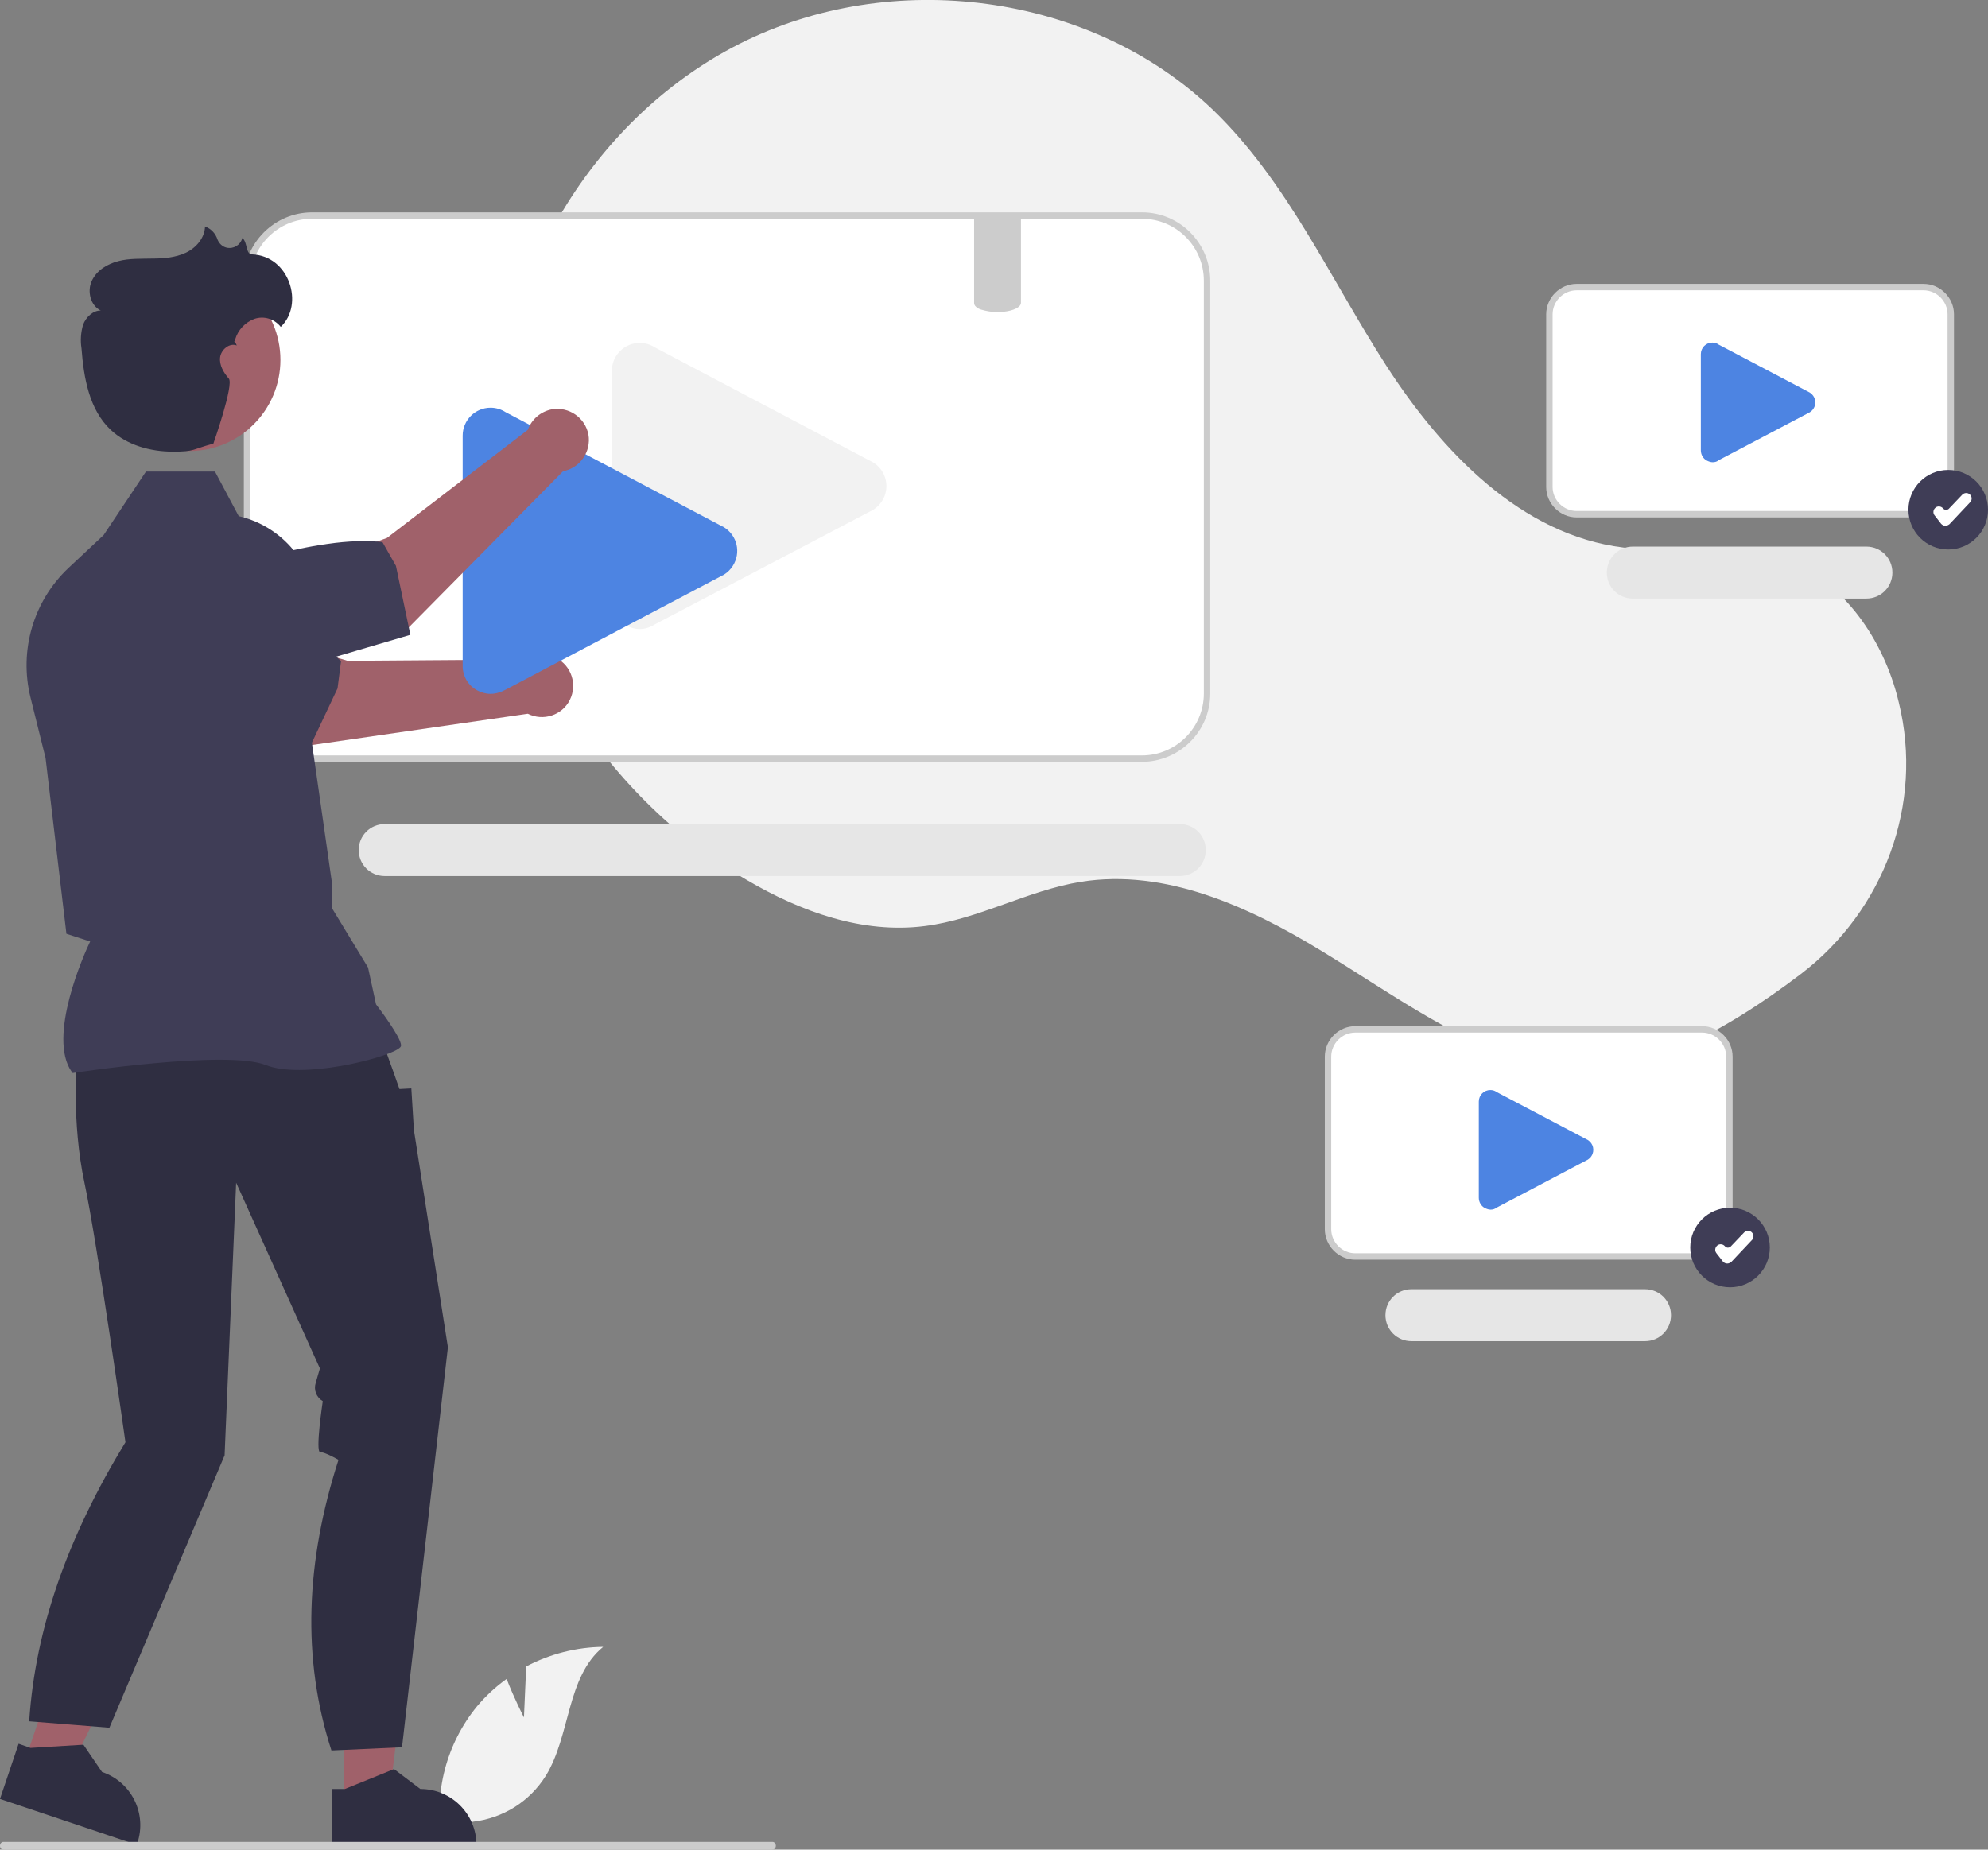 <?xml version="1.0" encoding="utf-8"?>
<!-- Generator: Adobe Illustrator 26.0.0, SVG Export Plug-In . SVG Version: 6.00 Build 0)  -->
<svg version="1.1" id="Camada_1" xmlns="http://www.w3.org/2000/svg" xmlns:xlink="http://www.w3.org/1999/xlink" x="0px" y="0px"
	 viewBox="0 0 619.6 576.6" style="enable-background:new 0 0 619.6 576.6;" xml:space="preserve">
<rect x="0" y="0" width="619.6" height="576.6" fill="#808080" stroke="none"/>
<style type="text/css">
	.st0{fill:#F2F2F2;}
	.st1{fill:#FFFFFF;}
	.st2{fill:#CCCCCC;}
	.st3{fill:#E6E6E6;}
	.st4{fill:#4D84E2;}
	.st5{fill:#A0616A;}
	.st6{fill:#3F3D56;}
	.st7{fill:#2F2E41;}
</style>
<path class="st0" d="M163.3,535.4l0.7-15.9c7.4-3.9,15.6-6,24-6.1c-11.5,9.4-10.1,27.5-17.9,40.2c-5,8-13.3,13.2-22.7,14.3l-9.6,5.9
	c-2.7-14.9,1.3-30.2,10.9-41.9c2.7-3.2,5.8-6.1,9.2-8.5C160.2,529.4,163.3,535.4,163.3,535.4z"/>
<path class="st0" d="M561.2,303.7c26-19.8,38.4-53,30.6-84.7c-0.2-0.8-0.4-1.6-0.6-2.4c-5.1-18.8-17.9-36.7-36.4-42.7
	c-15.6-5-32.6-1.2-48.8-3.2c-31.9-3.9-56.6-29.8-74-56.8c-17.4-27-30.8-57.3-53.9-79.6C339.9-2.4,277.7-10.3,230.4,13.7
	c-47.3,24-77.4,77.1-76.1,130.1c1.3,53,32.7,103.6,78.4,130.5c16.8,9.9,36.2,16.9,55.5,14.4c16.8-2.1,32-11.1,48.7-13.8
	c26.2-4.2,52.3,7.7,74.9,21.5c22.7,13.8,44.6,30.2,70.4,36.6C507.2,339.1,538.2,321.2,561.2,303.7z"/>
<path class="st1" d="M355.8,67.2H97.3c-11.2,0-20.3,9.1-20.3,20.3v128.7c0,11.2,9.1,20.3,20.3,20.3h258.6c11.2,0,20.3-9.1,20.3-20.3
	V87.5C376.2,76.3,367.1,67.2,355.8,67.2z"/>
<path class="st2" d="M355.8,237.5H97.3c-11.8,0-21.3-9.6-21.3-21.3V87.5c0-11.8,9.6-21.3,21.3-21.3h258.6c11.8,0,21.3,9.6,21.3,21.3
	v128.7C377.2,228,367.6,237.5,355.8,237.5z M97.3,68.2c-10.7,0-19.3,8.7-19.3,19.3v128.7c0,10.7,8.7,19.3,19.3,19.3h258.6
	c10.7,0,19.3-8.7,19.3-19.3V87.5c0-10.7-8.7-19.3-19.3-19.3H97.3z"/>
<path class="st3" d="M367.7,273.1H119.9c-4.5,0-8.1-3.6-8.1-8.1s3.6-8.1,8.1-8.1h247.8c4.5,0,8.1,3.6,8.1,8.1
	S372.2,273.1,367.7,273.1z"/>
<path class="st0" d="M199.4,196.1c-1.5,0-2.9-0.4-4.2-1.1c-2.8-1.5-4.5-4.4-4.5-7.6v-71.8c0-4.8,3.9-8.7,8.7-8.7
	c1.7,0,3.3,0.5,4.7,1.4l68.1,35.9c4.1,2.6,5.3,7.9,2.7,12c-0.7,1.1-1.6,2-2.7,2.7L204,194.7C202.6,195.6,201,196.1,199.4,196.1z"/>
<path class="st1" d="M599.5,160.3H491.4c-4.7,0-8.5-3.8-8.5-8.5V98c0-4.7,3.8-8.5,8.5-8.5h108.1c4.7,0,8.5,3.8,8.5,8.5v53.8
	C608,156.5,604.2,160.3,599.5,160.3z"/>
<path class="st2" d="M599.5,161.3H491.4c-5.2,0-9.5-4.3-9.5-9.5V98c0-5.2,4.3-9.5,9.5-9.5h108.1c5.2,0,9.5,4.3,9.5,9.5v53.8
	C609,157,604.7,161.3,599.5,161.3z M491.4,90.5c-4.1,0-7.5,3.4-7.5,7.5v53.8c0,4.1,3.4,7.5,7.5,7.5h108.1c4.1,0,7.5-3.4,7.5-7.5V98
	c0-4.1-3.4-7.5-7.5-7.5H491.4z"/>
<path class="st3" d="M581.7,186.6h-72.8c-4.5,0-8.1-3.6-8.1-8.1c0-4.5,3.6-8.1,8.1-8.1h72.8c4.5,0,8.1,3.6,8.1,8.1
	S586.2,186.6,581.7,186.6z"/>
<path class="st4" d="M533.8,144.1c-0.6,0-1.2-0.2-1.8-0.5c-1.2-0.6-1.9-1.9-1.9-3.2v-30c0-2,1.6-3.6,3.6-3.6c0.7,0,1.4,0.2,1.9,0.6
	l28.5,15c1.7,1.1,2.2,3.3,1.1,5c-0.3,0.5-0.7,0.8-1.1,1.1l-28.5,15C535.2,143.9,534.5,144.1,533.8,144.1z"/>
<path class="st1" d="M530.5,391.7H422.4c-4.7,0-8.5-3.8-8.5-8.5v-53.8c0-4.7,3.8-8.5,8.5-8.5h108.1c4.7,0,8.5,3.8,8.5,8.5v53.8
	C539,387.9,535.2,391.7,530.5,391.7z"/>
<path class="st2" d="M530.5,392.7H422.4c-5.2,0-9.5-4.3-9.5-9.5v-53.8c0-5.2,4.3-9.5,9.5-9.5h108.1c5.2,0,9.5,4.3,9.5,9.5v53.8
	C540,388.4,535.7,392.7,530.5,392.7z M422.4,321.9c-4.1,0-7.5,3.4-7.5,7.5v53.8c0,4.1,3.4,7.5,7.5,7.5h108.1c4.1,0,7.5-3.4,7.5-7.5
	v-53.8c0-4.1-3.4-7.5-7.5-7.5H422.4z"/>
<path class="st3" d="M512.7,418.1h-72.8c-4.5,0-8.1-3.6-8.1-8.1c0-4.5,3.6-8.1,8.1-8.1h72.8c4.5,0,8.1,3.6,8.1,8.1
	S517.2,418.1,512.7,418.1L512.7,418.1z"/>
<path class="st4" d="M464.6,377.1c-0.6,0-1.2-0.2-1.8-0.5c-1.2-0.6-1.9-1.9-1.9-3.2v-30c0-2,1.6-3.6,3.6-3.6c0.7,0,1.4,0.2,1.9,0.6
	l28.5,15c1.7,1.1,2.2,3.3,1.1,5c-0.3,0.5-0.7,0.8-1.1,1.1l-28.5,15C465.9,376.9,465.3,377.1,464.6,377.1z"/>
<path class="st5" d="M163.6,205.6l-55.3,0.4c0,0-31.5-10.2-45.8-8L57,219.4l39.2,13l68.3-9.9c4.8,2.4,10.7,0.5,13.1-4.3
	c2.4-4.8,0.5-10.7-4.3-13.1C170.2,203.5,166.5,203.7,163.6,205.6L163.6,205.6z"/>
<path class="st6" d="M95.8,234.5l-65.6-18.9l-6-22.3c-3.2-6.1-2.6-13.4,1.4-18.9l0,0c5.6-7.6,10-0.1,17.9,5
	c13.9,1,48.7,12.9,62.8,26.7l-1.1,8.5L95.8,234.5z"/>
<path class="st4" d="M152.9,216.3c-1.5,0-2.9-0.4-4.2-1.1c-2.8-1.5-4.5-4.4-4.5-7.6v-71.8c0-4.8,3.9-8.7,8.7-8.7
	c1.7,0,3.3,0.5,4.7,1.4l68.1,35.9c4.1,2.6,5.3,7.9,2.7,12c-0.7,1.1-1.6,2-2.7,2.7l-68.1,35.9C156.1,215.8,154.5,216.3,152.9,216.3z"
	/>
<polygon class="st5" points="107.1,562.2 121.1,562.2 127.7,508.4 107.1,508.4 "/>
<path class="st7" d="M103.6,557.7l3.9,0l15.3-6.2l8.2,6.2h0c9.7,0,17.5,7.8,17.5,17.5v0.6l-45,0L103.6,557.7z"/>
<polygon class="st5" points="7.7,549.1 20.9,553.6 44.5,504.7 25,498.1 "/>
<path class="st7" d="M5.8,543.6l3.7,1.3l16.5-1l5.8,8.5l0,0c9.2,3.1,14.1,13,11,22.2l-0.2,0.5L0,560.8L5.8,543.6z"/>
<path class="st7" d="M23.9,330.3c0,0-1.6,19.6,2.4,38.3s12.8,81,12.8,81c-17.8,29.2-28.1,57.9-30,87l25,2L70,453.7l3.6-85l26.1,57.9
	l-1.3,4.5c-0.7,2.2,0.2,4.5,2.2,5.7l0,0c0,0-2.4,15.9-0.8,15.9s5.7,2.4,5.7,2.4c-10.2,31.6-11.5,61.9-2.2,90.6l22-1L139.6,420
	L129,352.3l-0.8-13l-3.7,0.2l-1.9-5.4l-3.4-9.4L23.9,330.3z"/>
<path class="st6" d="M22.5,334.4l-0.1-0.2c-7.8-10.9,3.9-37,5.7-40.7l-7.4-2.4l-6.5-54.8l-4.7-18.9c-3.6-14.6,0.9-30,11.8-40.3
	l11-10.3L45.5,147h21.5l7.4,13.9c14.7,3.4,24.9,16.9,24.2,32l-1.7,36.5l6.5,45.4l0,8.2l11.3,18.6l2.5,11.5c1,1.3,7.8,10.3,7.8,12.8
	c0,0.4-0.3,0.7-0.9,1.1c-4.6,3.1-30,9.5-41.3,5c-12-4.8-59.6,2.4-60.1,2.5L22.5,334.4z"/>
<path class="st2" d="M241.8,575.4c0,0.7-0.5,1.2-1,1.2c0,0,0,0,0,0H1c-0.6,0-1-0.5-1-1.2s0.5-1.2,1-1.2h239.8
	C241.3,574.2,241.8,574.7,241.8,575.4L241.8,575.4z"/>
<circle class="st5" cx="59" cy="112.2" r="28.4"/>
<path class="st5" d="M164.5,134l-43.9,33.7c0,0-31.2,10.9-41.4,21.2l8.6,20.4L127,196l48.5-49.1c5.3-1,8.8-6.1,7.9-11.4
	c-1-5.3-6.1-8.8-11.4-7.9C168.5,128.3,165.7,130.7,164.5,134z"/>
<path class="st6" d="M127.9,197.9L67,215.8l-21-7.4c-6.2-2.9-10.2-9.1-10.3-15.9l0,0c-0.1-9.4,7.9-6.1,17.3-6.8
	c11.7-7.6,46.6-19.1,66.2-16.7l4.2,7.4L127.9,197.9z"/>
<path class="st7" d="M78.5,79.3c-2-0.1-1.3-3.9-3-5.1c0,0,0,0.1,0,0.1c-0.6,2.1-2.7,3.4-4.9,2.9c-1.3-0.3-2.3-1.3-2.8-2.5
	c-0.6-1.9-2-3.4-3.9-4.1c-0.1,3.6-2.8,6.7-6,8.2s-6.9,1.8-10.4,1.8c-3.6,0.1-7.2-0.1-10.6,0.8c-3.5,0.9-6.8,2.9-8.3,6.2
	c-1.5,3.2-0.4,7.7,2.8,9.2c-2.5,0-4.6,2.1-5.5,4.4c-0.7,2.4-0.9,4.9-0.5,7.4c0.7,9.2,2.4,19.1,9.1,25.4c5.1,4.8,12.4,6.8,19.4,6.8
	c7,0,5.8-0.7,12.6-2.5c0,0,6.5-18.5,4.8-20.3c-1.6-1.8-3-4.2-2.7-6.6s2.9-4.6,5.2-3.7c-0.4-1-0.7-1.2-0.8-1.1
	c0.1-0.3,0.2-0.6,0.3-0.8c0.9-3,3.1-5.3,6-6.4c3-1,6.2,0,8.2,2.5C94.9,94.9,90.2,79.7,78.5,79.3z"/>
<path class="st2" d="M318.2,67.2v27.2c0,1.4-2.4,2.5-5.5,2.8c0,0-0.1,0-0.1,0c-0.5,0-1.1,0.1-1.7,0.1c-1.8,0-3.5-0.3-5.2-0.8
	c-0.2-0.1-0.3-0.1-0.5-0.2c-0.1-0.1-0.3-0.1-0.4-0.2c-0.8-0.5-1.2-1-1.2-1.6V67.2L318.2,67.2z"/>
<circle class="st6" cx="539.2" cy="388.9" r="12.4"/>
<path class="st1" d="M538.3,393.9C538.3,393.9,538.3,393.9,538.3,393.9c-0.6,0-1-0.3-1.3-0.6l-2.1-2.7c-0.5-0.7-0.4-1.7,0.3-2.3
	c0,0,0,0,0,0l0.1-0.1c0.7-0.5,1.7-0.4,2.3,0.3c0,0,0,0,0,0c0.4,0.5,1.1,0.6,1.7,0.2c0,0,0.1-0.1,0.1-0.1l4.2-4.4
	c0.6-0.6,1.6-0.7,2.3-0.1l0.1,0.1c0.6,0.6,0.7,1.6,0.1,2.3c0,0,0,0,0,0l-6.5,6.9C539.2,393.7,538.8,393.9,538.3,393.9z"/>
<circle class="st6" cx="607.2" cy="158.9" r="12.4"/>
<path class="st1" d="M606.3,163.9C606.3,163.9,606.3,163.9,606.3,163.9c-0.6,0-1-0.3-1.3-0.6l-2.1-2.7c-0.5-0.7-0.4-1.7,0.3-2.3
	c0,0,0,0,0,0l0.1-0.1c0.7-0.5,1.7-0.4,2.3,0.3c0,0,0,0,0,0c0.4,0.5,1.1,0.6,1.7,0.2c0,0,0.1-0.1,0.1-0.1l4.2-4.4
	c0.6-0.6,1.6-0.7,2.3-0.1l0.1,0.1c0.6,0.6,0.7,1.6,0.1,2.3c0,0,0,0,0,0l-6.5,6.9C607.2,163.7,606.8,163.9,606.3,163.9z"/>
</svg>
